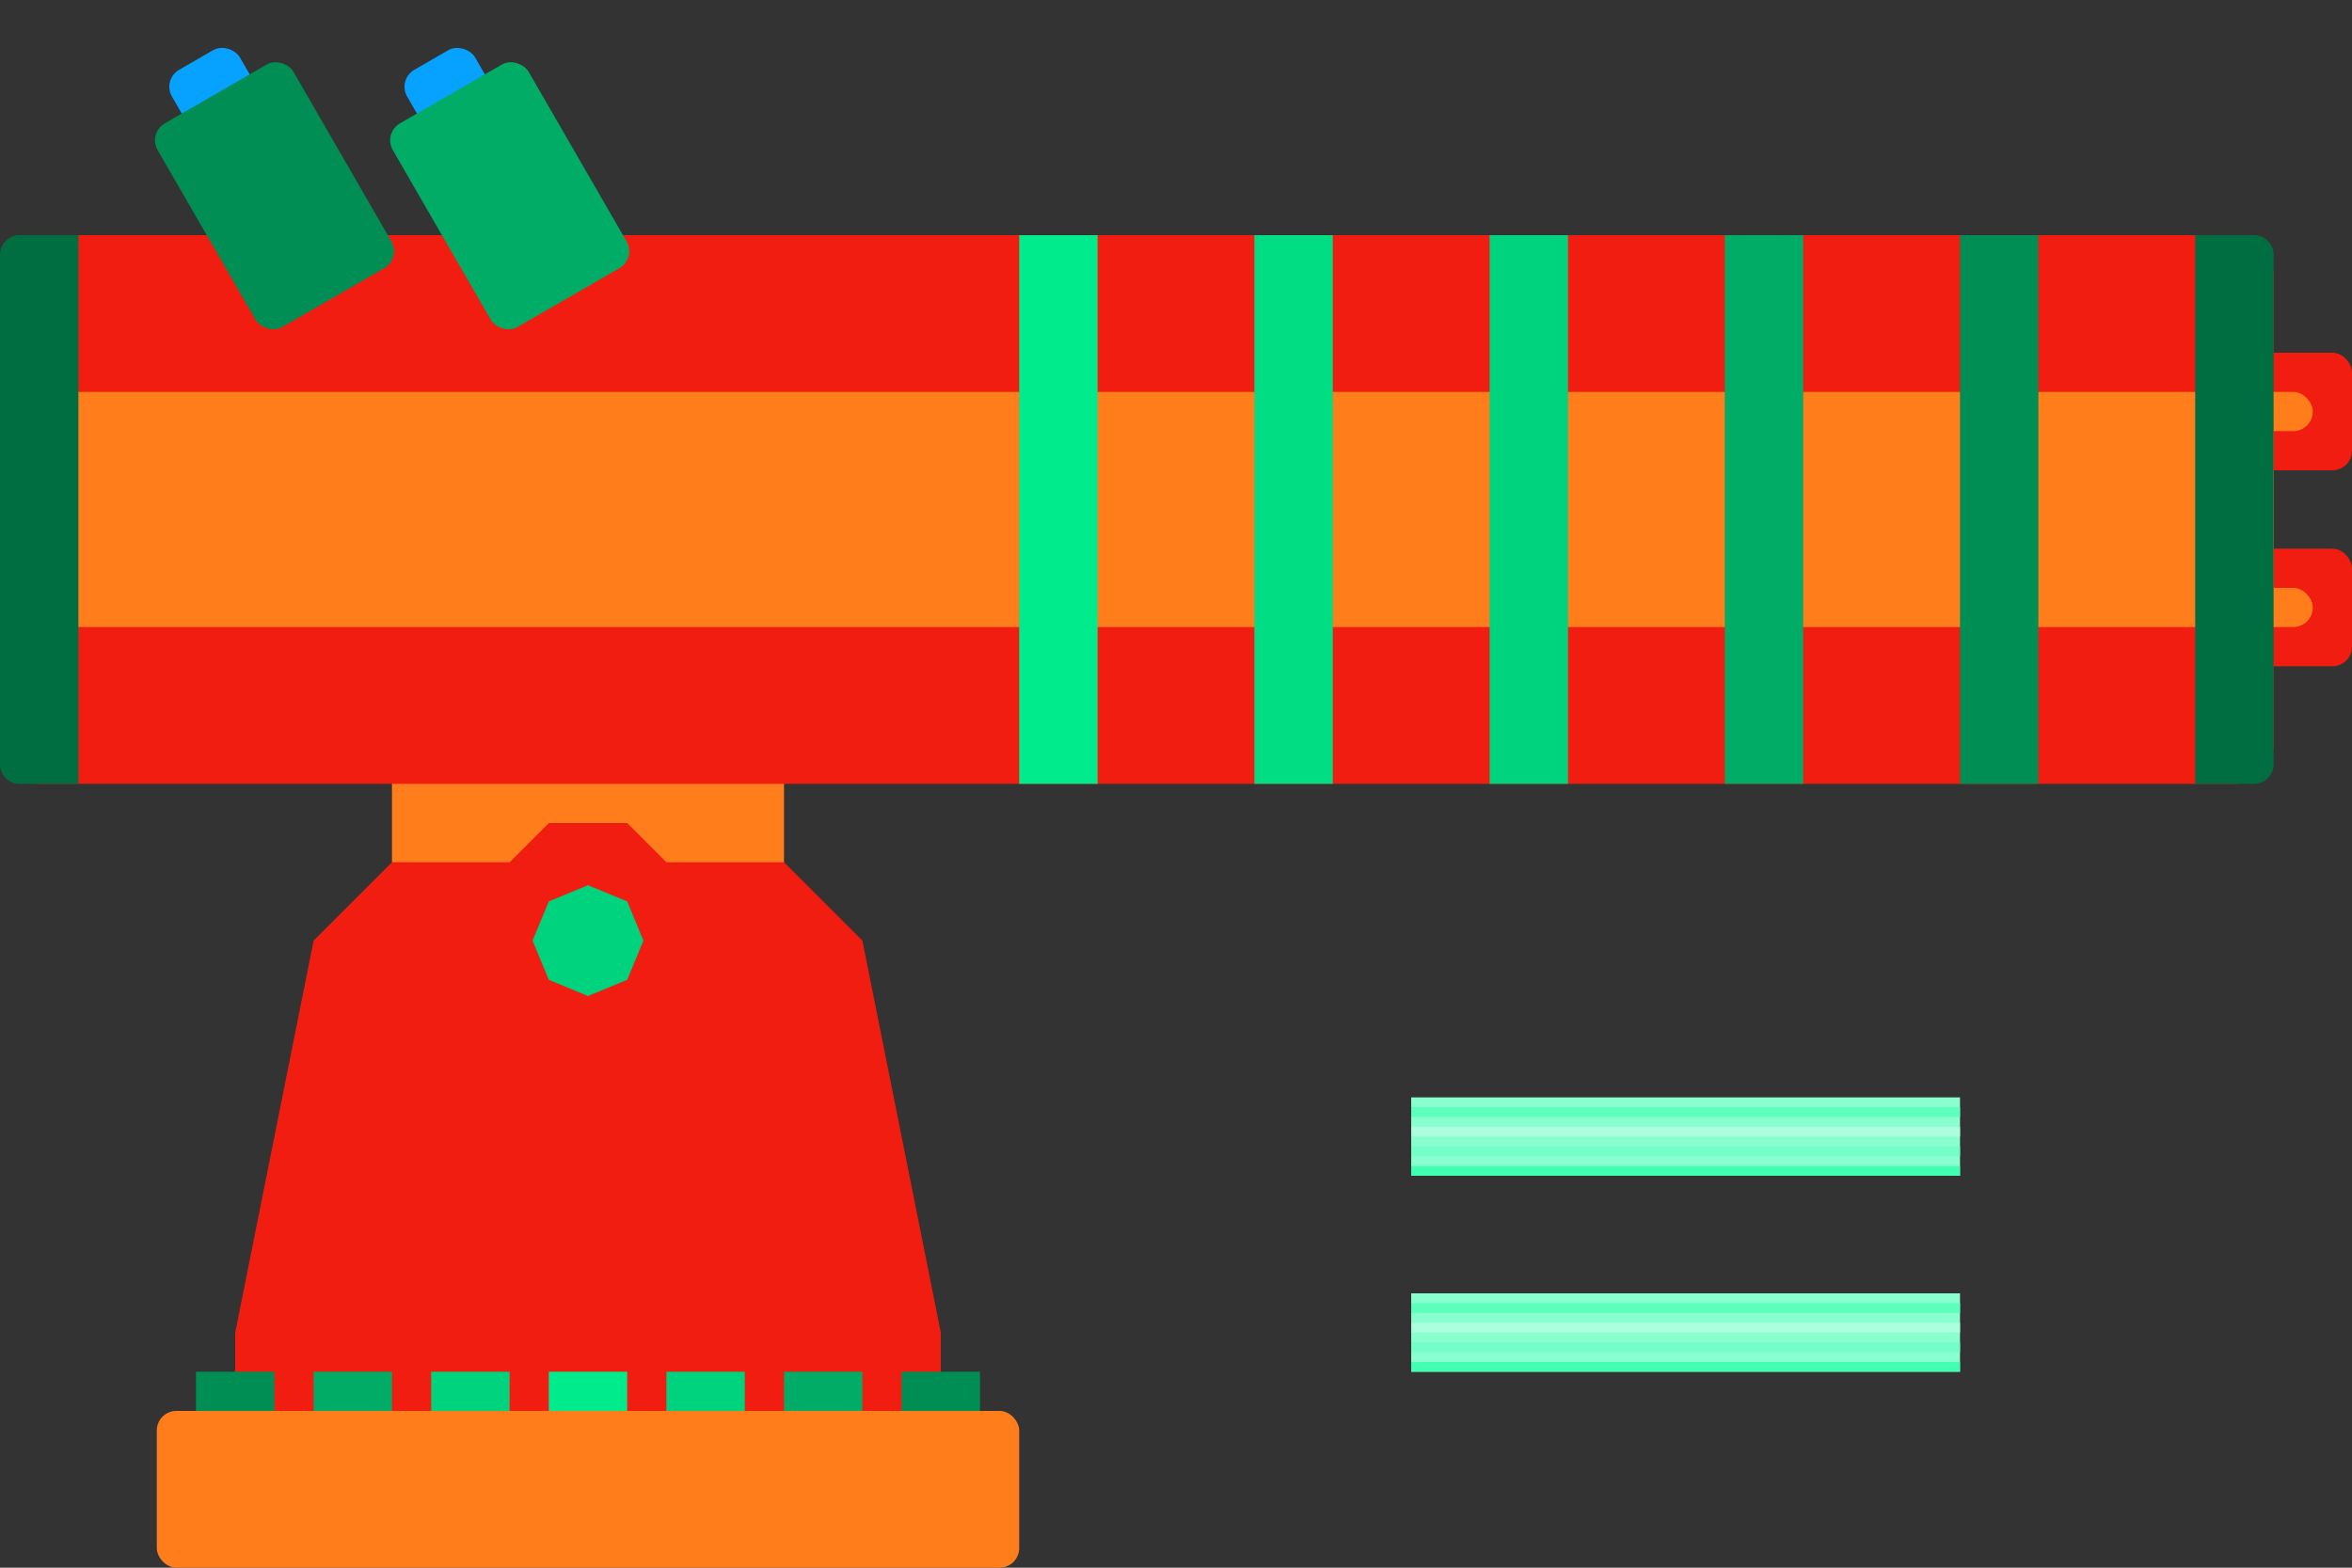 <?xml version="1.0" encoding="UTF-8" standalone="no"?>
<!-- Created with Inkscape (http://www.inkscape.org/) -->

<svg
   xmlns:dc="http://purl.org/dc/elements/1.1/"
   xmlns:cc="http://creativecommons.org/ns#"
   xmlns:rdf="http://www.w3.org/1999/02/22-rdf-syntax-ns#"
   xmlns:svg="http://www.w3.org/2000/svg"
   xmlns="http://www.w3.org/2000/svg"
   xmlns:sodipodi="http://sodipodi.sourceforge.net/DTD/sodipodi-0.dtd"
   xmlns:inkscape="http://www.inkscape.org/namespaces/inkscape"
   width="240"
   height="160"
   id="svg2"
   version="1.1"
   inkscape:version="0.48.2 r9819"
   sodipodi:docname="vectowcol-beam_l2.svg">
  <rect width="100%" height="100%" fill="#333333" stroke="none"/>
  <defs
     id="defs4">
    <inkscape:perspective
       sodipodi:type="inkscape:persp3d"
       inkscape:vp_x="0 : 526.18109 : 1"
       inkscape:vp_y="0 : 1000 : 0"
       inkscape:vp_z="744.09448 : 526.18109 : 1"
       inkscape:persp3d-origin="372.04724 : 350.78739 : 1"
       id="perspective10" />
  </defs>
  <sodipodi:namedview
     id="base"
     pagecolor="#484848"
     bordercolor="#000000"
     borderopacity="0.388"
     inkscape:pageopacity="1"
     inkscape:pageshadow="2"
     inkscape:zoom="2.8284271"
     inkscape:cx="73.494868"
     inkscape:cy="3.6538039"
     inkscape:document-units="px"
     inkscape:current-layer="layer1"
     showgrid="true"
     inkscape:showpageshadow="false"
     showborder="true"
     inkscape:window-width="960"
     inkscape:window-height="1181"
     inkscape:window-x="0"
     inkscape:window-y="19"
     inkscape:window-maximized="0"
     showguides="true"
     inkscape:guide-bbox="true">
    <inkscape:grid
       type="xygrid"
       id="grid2816"
       empspacing="4"
       visible="true"
       enabled="true"
       snapvisiblegridlinesonly="true"
       color="#e8e8ff"
       opacity="0.251"
       empcolor="#259873"
       empopacity="0.224"
       spacingx="1px"
       spacingy="1px" />
  </sodipodi:namedview>
  <g
     inkscape:label="Layer 1"
     inkscape:groupmode="layer"
     id="layer1"
     transform="translate(0,-892.362)">
    <path
       style="fill:#ff7e1b;fill-opacity:1;fill-rule:nonzero;stroke:none"
       d="m 41.714,948.362 36.571,0 c 0.95,0 1.714,0.765 1.714,1.714 l 0,38.286 c 0,0.95 -7.05,8 -8,8 l -24,0 c -0.95,0 -8,-7.05 -8,-8 l 0,-38.286 c 0,-0.95 0.765,-1.714 1.714,-1.714 z"
       id="rect3098"
       inkscape:connector-curvature="0"
       sodipodi:nodetypes="sssssssss" />
    <path
       style="fill:#f11d10;fill-opacity:1;fill-rule:nonzero;stroke:none"
       d="m 40,980.362 -8,8 -8,40 0,8 72,0 0,-8 -8,-40 -8,-8 -12,0 -4,-4 -8,0 -4,4 z"
       id="rect3061"
       inkscape:connector-curvature="0"
       sodipodi:nodetypes="ccccccccccccc" />
    <rect
       style="fill:#f11d10;fill-opacity:1;fill-rule:nonzero;stroke:none"
       id="rect3959"
       width="12"
       height="12"
       x="228"
       y="36"
       transform="translate(0,892.362)"
       ry="2" />
    <rect
       style="fill:#f11d10;fill-opacity:1;fill-rule:nonzero;stroke:none"
       id="rect3063"
       width="232"
       height="56"
       x="0"
       y="916.362"
       ry="4" />
    <rect
       style="fill:#07a2ff;fill-opacity:1;fill-rule:nonzero;stroke:none"
       id="rect3933"
       width="8"
       height="24"
       x="-435.932"
       y="788.129"
       transform="matrix(0.866,-0.5,0.5,0.866,0,0)"
       rx="2"
       ry="2" />
    <rect
       style="fill:#008e54;fill-opacity:1;fill-rule:nonzero;stroke:none"
       id="rect3068"
       width="16"
       height="24"
       x="-439.932"
       y="792.129"
       rx="2"
       ry="2"
       transform="matrix(0.866,-0.5,0.5,0.866,0,0)" />
    <rect
       style="fill:#f11d10;fill-opacity:1;fill-rule:nonzero;stroke:none"
       id="rect3961"
       width="12"
       height="12"
       x="228"
       y="56"
       transform="translate(0,892.362)"
       ry="2" />
    <rect
       style="fill:#ff7e1b;fill-opacity:1;fill-rule:nonzero;stroke:none"
       id="rect3074"
       width="232"
       height="24"
       x="0"
       y="932.362" />
    <rect
       style="fill:#ff7e1b;fill-opacity:1;fill-rule:nonzero;stroke:none"
       id="rect3982"
       width="8"
       height="4"
       x="228"
       y="952.362"
       ry="2" />
    <rect
       ry="2"
       y="932.362"
       x="228"
       height="4"
       width="8"
       id="rect3980"
       style="fill:#ff7e1b;fill-opacity:1;fill-rule:nonzero;stroke:none" />
    <path
       style="fill:#006e41;fill-opacity:1;fill-rule:nonzero;stroke:none"
       d="M 224 24 L 224 26 L 224 78 L 224 80 L 230 80 C 231.108 80 232 79.108 232 78 L 232 26 C 232 24.892 231.108 24 230 24 L 224 24 z "
       transform="translate(0,892.362)"
       id="rect3076" />
    <rect
       style="fill:#008e54;fill-opacity:1;fill-rule:nonzero;stroke:none"
       id="rect3078"
       width="8"
       height="56"
       x="200"
       y="916.362" />
    <rect
       y="916.362"
       x="176"
       height="56"
       width="8"
       id="rect3080"
       style="fill:#00ac66;fill-opacity:1;fill-rule:nonzero;stroke:none" />
    <rect
       y="916.362"
       x="152"
       height="56"
       width="8"
       id="rect3082"
       style="fill:#00d37e;fill-opacity:1;fill-rule:nonzero;stroke:none" />
    <rect
       style="fill:#00dd83;fill-opacity:1;fill-rule:nonzero;stroke:none"
       id="rect3084"
       width="8"
       height="56"
       x="128"
       y="916.362" />
    <rect
       style="fill:#00eb8c;fill-opacity:1;fill-rule:nonzero;stroke:none"
       id="rect3086"
       width="8"
       height="56"
       x="104"
       y="916.362" />
    <rect
       ry="2"
       rx="2"
       y="800.129"
       x="-415.148"
       height="24"
       width="8"
       id="rect3935"
       style="fill:#07a2ff;fill-opacity:1;fill-rule:nonzero;stroke:none"
       transform="matrix(0.866,-0.5,0.5,0.866,0,0)" />
    <rect
       y="804.129"
       x="-419.148"
       height="24"
       width="16"
       id="rect3070"
       style="fill:#00ac66;fill-opacity:1;fill-rule:nonzero;stroke:none"
       rx="2"
       ry="2"
       transform="matrix(0.866,-0.5,0.5,0.866,0,0)" />
    <rect
       style="fill:#ff7e1b;fill-opacity:1;fill-rule:nonzero;stroke:none"
       id="rect3100"
       width="88"
       height="16"
       x="16"
       y="1036.362"
       ry="2" />
    <path
       style="fill:#00d37e;fill-opacity:1;fill-rule:nonzero;stroke:none"
       d="m 60,982.706 -4,1.656 -1.656,4 1.656,4 4,1.656 4,-1.656 1.656,-4 -1.656,-4 z"
       id="rect3926"
       inkscape:connector-curvature="0"
       sodipodi:nodetypes="ccccccccc" />
    <path
       id="path3984"
       d="m 8,916.362 0,2 0,52 0,2 -6,0 c -1.108,0 -2,-0.892 -2,-2 l 0,-52 c 0,-1.108 0.892,-2 2,-2 l 6,0 z"
       style="fill:#006e41;fill-opacity:1;fill-rule:nonzero;stroke:none"
       inkscape:connector-curvature="0" />
    <rect
       y="1032.362"
       x="20"
       height="4"
       width="8"
       id="rect4003"
       style="fill:#008e54;fill-opacity:1;fill-rule:nonzero;stroke:none" />
    <rect
       style="fill:#00ac66;fill-opacity:1;fill-rule:nonzero;stroke:none"
       id="rect4005"
       width="8"
       height="4"
       x="32"
       y="1032.362" />
    <rect
       y="1032.362"
       x="44"
       height="4"
       width="8"
       id="rect4007"
       style="fill:#00d37e;fill-opacity:1;fill-rule:nonzero;stroke:none" />
    <rect
       style="fill:#00eb8c;fill-opacity:1;fill-rule:nonzero;stroke:none"
       id="rect4009"
       width="8"
       height="4"
       x="56"
       y="1032.362" />
    <rect
       style="fill:#008e54;fill-opacity:1;fill-rule:nonzero;stroke:none"
       id="rect4011"
       width="8"
       height="4"
       x="-100"
       y="1032.362"
       transform="scale(-1,1)" />
    <rect
       y="1032.362"
       x="-88"
       height="4"
       width="8"
       id="rect4013"
       style="fill:#00ac66;fill-opacity:1;fill-rule:nonzero;stroke:none"
       transform="scale(-1,1)" />
    <rect
       style="fill:#00d37e;fill-opacity:1;fill-rule:nonzero;stroke:none"
       id="rect4015"
       width="8"
       height="4"
       x="-76"
       y="1032.362"
       transform="scale(-1,1)" />
    <g
       id="g4087"
       transform="translate(-8,8)">
      <rect
         transform="translate(0,892.362)"
         y="104"
         x="152"
         height="8"
         width="56"
         id="rect4077"
         style="fill:#89ffcf;fill-opacity:1;fill-rule:nonzero;stroke:none" />
      <rect
         transform="translate(0,892.362)"
         y="105"
         x="152"
         height="1"
         width="56"
         id="rect4079"
         style="fill:#5dffbd;fill-opacity:1;fill-rule:nonzero;stroke:none" />
      <rect
         transform="translate(0,892.362)"
         y="109"
         x="152"
         height="1"
         width="56"
         id="rect4081"
         style="fill:#73ffc6;fill-opacity:1;fill-rule:nonzero;stroke:none" />
      <rect
         transform="translate(0,892.362)"
         y="107"
         x="152"
         height="1"
         width="56"
         id="rect4083"
         style="fill:#acffdd;fill-opacity:1;fill-rule:nonzero;stroke:none" />
      <rect
         transform="translate(0,892.362)"
         y="111"
         x="152"
         height="1"
         width="56"
         id="rect4085"
         style="fill:#42ffb2;fill-opacity:1;fill-rule:nonzero;stroke:none" />
    </g>
    <g
       transform="translate(-8,28)"
       id="g4094">
      <rect
         style="fill:#89ffcf;fill-opacity:1;fill-rule:nonzero;stroke:none"
         id="rect4096"
         width="56"
         height="8"
         x="152"
         y="104"
         transform="translate(0,892.362)" />
      <rect
         style="fill:#5dffbd;fill-opacity:1;fill-rule:nonzero;stroke:none"
         id="rect4098"
         width="56"
         height="1"
         x="152"
         y="105"
         transform="translate(0,892.362)" />
      <rect
         style="fill:#73ffc6;fill-opacity:1;fill-rule:nonzero;stroke:none"
         id="rect4100"
         width="56"
         height="1"
         x="152"
         y="109"
         transform="translate(0,892.362)" />
      <rect
         style="fill:#acffdd;fill-opacity:1;fill-rule:nonzero;stroke:none"
         id="rect4102"
         width="56"
         height="1"
         x="152"
         y="107"
         transform="translate(0,892.362)" />
      <rect
         style="fill:#42ffb2;fill-opacity:1;fill-rule:nonzero;stroke:none"
         id="rect4104"
         width="56"
         height="1"
         x="152"
         y="111"
         transform="translate(0,892.362)" />
    </g>
  </g>
</svg>
